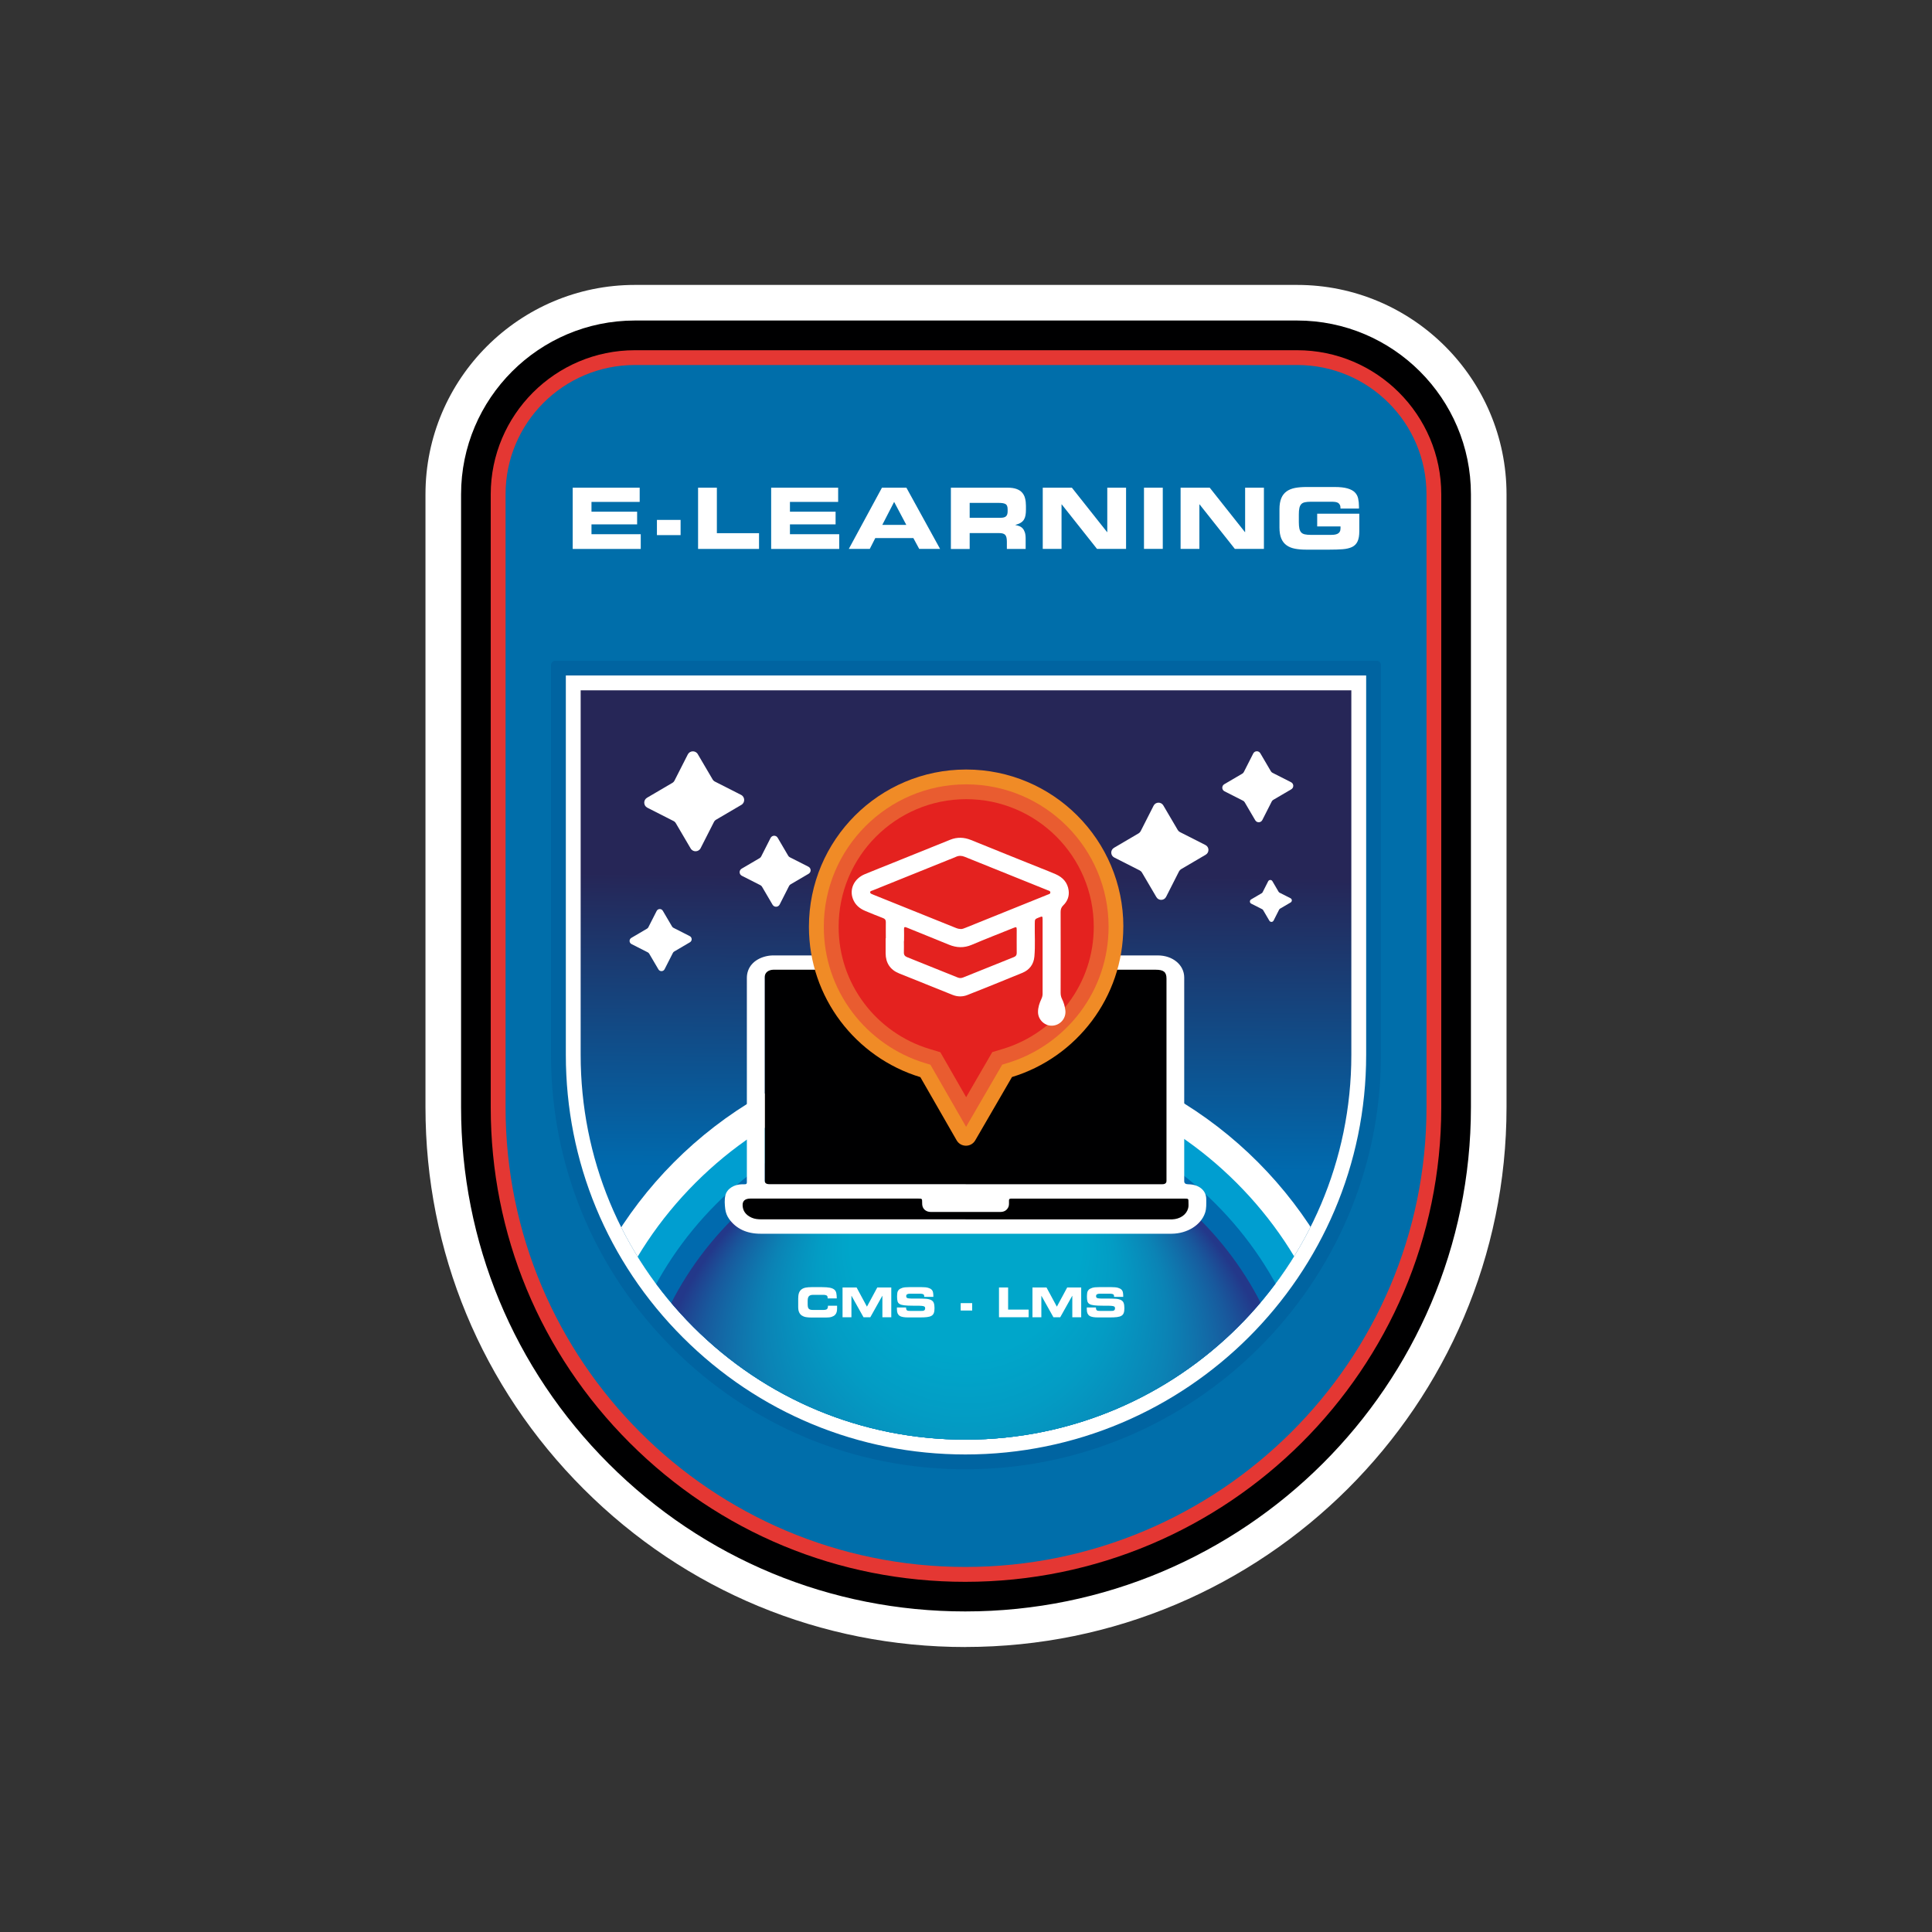 <?xml version="1.0" encoding="UTF-8"?><svg id="Layer_1" xmlns="http://www.w3.org/2000/svg" xmlns:xlink="http://www.w3.org/1999/xlink" viewBox="0 0 400 400"><rect x="0" y="0" width="400" height="400" fill="#333333" stroke="none"/><defs><style>.cls-1{fill:none;}.cls-2{clip-path:url(#clippath);}.cls-3{fill:#0064a1;}.cls-4{fill:#006eaa;}.cls-5{fill:#006aae;}.cls-6{fill:#000001;}.cls-7{fill:#e95c30;}.cls-8{fill:#fff;}.cls-9{fill:#f08b26;}.cls-10{fill:#009ed0;}.cls-11{fill:#e4221f;}.cls-12{fill:#e43733;}.cls-13{fill:url(#Degradado_sin_nombre_13);}.cls-14{fill:url(#Degradado_sin_nombre_6);}</style><linearGradient id="Degradado_sin_nombre_13" x1="199.14" y1="298.06" x2="200.28" y2="142.34" gradientUnits="userSpaceOnUse"><stop offset=".36" stop-color="#006aae"/><stop offset=".75" stop-color="#262657"/></linearGradient><clipPath id="clippath"><path class="cls-1" d="m199.88,298.06c-21.28,0-41.28-8.29-56.33-23.33-15.05-15.05-23.33-35.05-23.33-56.33v-75.48h159.56v75.48c0,43.92-35.84,79.66-79.9,79.66Z"/></clipPath><radialGradient id="Degradado_sin_nombre_6" cx="200" cy="300.89" fx="200" fy="232.43" r="68.47" gradientUnits="userSpaceOnUse"><stop offset=".35" stop-color="#00a6ca"/><stop offset=".45" stop-color="#039cc4"/><stop offset=".61" stop-color="#0b83b5"/><stop offset=".82" stop-color="#18599d"/><stop offset=".96" stop-color="#23388a"/></radialGradient></defs><g><path class="cls-8" d="m199.86,341c-29.86,0-57.92-11.62-79.03-32.73-21.11-21.1-32.74-49.16-32.74-79.01v-126.92c0-23.9,19.45-43.35,43.36-43.35h137.1c23.91,0,43.36,19.45,43.36,43.35v126.92c0,61.61-50.27,111.73-112.06,111.73Z"/><path class="cls-6" d="m199.86,333.63c-27.89,0-54.1-10.86-73.82-30.57-19.72-19.71-30.58-45.92-30.58-73.8v-126.92c0-19.84,16.15-35.98,35.99-35.98h137.1c19.85,0,35.99,16.14,35.99,35.98v126.92c0,57.55-46.96,104.37-104.69,104.37Z"/><path class="cls-12" d="m199.86,327.5c-26.25,0-50.92-10.22-69.48-28.77-18.56-18.55-28.78-43.22-28.78-69.46v-126.92c0-16.46,13.39-29.84,29.85-29.84h137.1c16.46,0,29.85,13.39,29.85,29.84v126.92c0,54.16-44.21,98.23-98.55,98.23Z"/><path class="cls-4" d="m268.55,75.57h-137.1c-14.79,0-26.78,11.99-26.78,26.77v126.92c0,52.55,42.62,95.16,95.19,95.16s95.48-42.6,95.48-95.16h0v-126.92c0-14.79-11.99-26.77-26.78-26.77Z"/></g><g><path class="cls-8" d="m118.58,100.97h13.86v2.94h-9.98v2.03h9.45v2.63h-9.45v2.03h10.2v3.05h-14.09v-12.67Z"/><path class="cls-8" d="m136.01,107.64h4.9v3.15h-4.9v-3.15Z"/><path class="cls-8" d="m144.53,100.97h3.89v9.42h8.73v3.26h-12.62v-12.67Z"/><path class="cls-8" d="m159.67,100.97h13.86v2.94h-9.98v2.03h9.45v2.63h-9.45v2.03h10.2v3.05h-14.09v-12.67Z"/><path class="cls-8" d="m182.6,100.97h5.06l6.97,12.67h-4.32l-1.21-2.24h-7.88l-1.14,2.24h-4.34l6.86-12.67Zm.07,7.7h4.97l-2.52-4.76-2.45,4.76Z"/><path class="cls-8" d="m196.88,100.97h11.73c.75,0,1.37.09,1.86.27.49.18.88.43,1.16.76.29.33.49.72.6,1.18.12.46.18.98.18,1.55v.81c0,.42-.03.8-.09,1.14-.06.34-.17.64-.32.89-.16.26-.38.48-.67.66-.29.18-.65.32-1.09.43v.04c.29.06.57.14.82.24.26.1.48.25.67.46s.34.48.45.81.17.76.17,1.29v2.15h-3.89v-1.52c0-.67-.11-1.13-.34-1.38-.23-.26-.64-.38-1.25-.38h-6.11v3.29h-3.89v-12.67Zm3.89,6.23h6.42c.53,0,.9-.11,1.11-.32.22-.22.32-.55.32-1.01v-.42c0-.56-.14-.92-.43-1.09-.29-.16-.74-.24-1.36-.24h-6.07v3.08Z"/><path class="cls-8" d="m215.9,100.97h6.02l7.3,9.21h.03v-9.21h3.89v12.67h-6.02l-7.3-9.21h-.04v9.21h-3.89v-12.67Z"/><path class="cls-8" d="m236.85,100.97h3.89v12.67h-3.89v-12.67Z"/><path class="cls-8" d="m244.44,100.97h6.02l7.3,9.21h.03v-9.21h3.89v12.67h-6.02l-7.3-9.21h-.04v9.21h-3.89v-12.67Z"/><path class="cls-8" d="m264.9,105.42c0-.92.13-1.68.38-2.28.25-.6.62-1.06,1.1-1.41.48-.34,1.07-.58,1.76-.71.69-.13,1.47-.19,2.35-.19h5.85c1.1,0,1.98.1,2.64.29s1.17.46,1.52.81c.35.35.58.78.69,1.28.11.5.17,1.06.17,1.68v.4h-3.82c0-.31-.04-.57-.13-.75-.09-.19-.22-.33-.38-.43-.17-.1-.37-.16-.61-.19-.24-.03-.52-.04-.83-.04h-4.22c-.49,0-.9.04-1.22.11-.32.07-.57.2-.75.4-.18.2-.31.47-.38.81-.08.34-.11.78-.11,1.32v1.58c0,.55.04.99.11,1.33.08.34.2.61.38.8.18.2.43.33.75.4.32.07.73.11,1.22.11h4.15c.26,0,.5-.01.74-.04.24-.03.46-.09.65-.18.19-.09.35-.23.46-.42.12-.19.17-.43.17-.74v-.37h-4.83v-2.63h8.72v3.61c0,.91-.12,1.62-.37,2.14-.24.51-.62.89-1.13,1.14-.51.24-1.16.4-1.94.46-.79.06-1.73.09-2.83.09h-4.67c-.87,0-1.66-.06-2.35-.19-.69-.13-1.27-.36-1.76-.71-.48-.34-.85-.81-1.1-1.4-.25-.59-.38-1.35-.38-2.28v-3.78Z"/></g><g><path class="cls-3" d="m199.88,304.2c-22.92,0-44.46-8.92-60.67-25.13-16.21-16.21-25.13-37.75-25.13-60.67v-80.69c0-.51.41-.92.92-.92h169.99c.51,0,.92.41.92.92v80.69c0,47.31-38.6,85.8-86.04,85.8Z"/><path class="cls-8" d="m199.88,301.13c-22.1,0-42.87-8.61-58.5-24.23-15.63-15.63-24.23-36.4-24.23-58.5v-78.55h165.7v78.55c0,45.62-37.22,82.73-82.97,82.73Z"/><path class="cls-13" d="m199.88,298.06c-21.28,0-41.28-8.29-56.33-23.33-15.05-15.05-23.33-35.05-23.33-56.33v-75.48h159.56v75.48c0,43.92-35.84,79.66-79.9,79.66Z"/><path class="cls-8" d="m136.32,200.7l-1.91-3.25c-.07-.12-.17-.22-.3-.28l-3.36-1.71c-.52-.26-.54-.99-.04-1.28l3.25-1.91c.12-.07.22-.17.28-.3l1.71-3.36c.26-.52.99-.54,1.28-.04l1.91,3.25c.07.12.17.22.3.28l3.36,1.71c.52.26.54.99.04,1.28l-3.25,1.91c-.12.07-.22.17-.28.3l-1.71,3.36c-.26.52-.99.54-1.28.04Z"/><path class="cls-8" d="m142.99,175.66l-3.07-5.23c-.11-.19-.28-.35-.48-.45l-5.41-2.75c-.83-.42-.87-1.6-.06-2.07l5.23-3.07c.19-.11.35-.28.45-.48l2.75-5.41c.42-.83,1.6-.87,2.07-.06l3.07,5.23c.11.19.28.35.48.45l5.41,2.75c.83.42.87,1.6.06,2.07l-5.23,3.07c-.19.11-.35.28-.45.48l-2.75,5.41c-.42.83-1.6.87-2.07.06Z"/><path class="cls-8" d="m159.95,187.31l-2.18-3.72c-.08-.14-.2-.25-.34-.32l-3.84-1.95c-.59-.3-.62-1.13-.04-1.47l3.72-2.18c.14-.08.25-.2.32-.34l1.95-3.84c.3-.59,1.13-.62,1.47-.04l2.18,3.72c.08.14.2.25.34.32l3.84,1.95c.59.3.62,1.13.04,1.47l-3.72,2.18c-.14.08-.25.2-.32.34l-1.95,3.84c-.3.59-1.13.62-1.47.04Z"/><path class="cls-8" d="m259.88,169.82l-2.18-3.72c-.08-.14-.2-.25-.34-.32l-3.84-1.95c-.59-.3-.62-1.13-.04-1.47l3.72-2.18c.14-.08.25-.2.32-.34l1.95-3.84c.3-.59,1.13-.62,1.47-.04l2.18,3.72c.08.14.2.25.34.32l3.84,1.95c.59.3.62,1.13.04,1.47l-3.72,2.18c-.14.08-.25.2-.32.34l-1.95,3.84c-.3.59-1.13.62-1.47.04Z"/><path class="cls-8" d="m239.42,185.74l-2.99-5.09c-.11-.19-.27-.34-.47-.44l-5.26-2.67c-.81-.41-.84-1.55-.06-2.01l5.09-2.99c.19-.11.34-.27.44-.47l2.67-5.26c.41-.81,1.55-.84,2.01-.06l2.99,5.09c.11.19.27.34.47.44l5.26,2.67c.81.41.84,1.55.06,2.01l-5.09,2.99c-.19.11-.34.27-.44.47l-2.67,5.26c-.41.81-1.55.84-2.01.06Z"/><path class="cls-8" d="m262.81,190.63l-1.29-2.2c-.05-.08-.12-.15-.2-.19l-2.27-1.15c-.35-.18-.36-.67-.03-.87l2.2-1.29c.08-.05.15-.12.19-.2l1.15-2.27c.18-.35.67-.36.87-.03l1.29,2.2c.05.08.12.15.2.19l2.27,1.15c.35.18.36.67.03.87l-2.2,1.29c-.08.05-.15.12-.19.2l-1.15,2.27c-.18.35-.67.36-.87.03Z"/><g><g class="cls-2"><g><circle class="cls-8" cx="200" cy="300.89" r="85.36"/><path class="cls-10" d="m200,380.11c-21.16,0-41.05-8.24-56.01-23.2-14.96-14.96-23.2-34.85-23.2-56.01s8.24-41.05,23.2-56.01c14.96-14.96,34.85-23.2,56.01-23.2s41.05,8.24,56.01,23.2c14.96,14.96,23.2,34.85,23.2,56.01s-8.24,41.05-23.2,56.01c-14.96,14.96-34.85,23.2-56.01,23.2Z"/><path class="cls-5" d="m200,373.97c-19.52,0-37.87-7.6-51.67-21.4-13.8-13.8-21.4-32.15-21.4-51.67s7.6-37.87,21.4-51.67c13.8-13.8,32.15-21.4,51.67-21.4s37.87,7.6,51.67,21.4c13.8,13.8,21.4,32.15,21.4,51.67s-7.6,37.87-21.4,51.67c-13.8,13.8-32.15,21.4-51.67,21.4Z"/><path class="cls-14" d="m200,369.36c-18.29,0-35.48-7.12-48.42-20.05-12.93-12.93-20.05-30.13-20.05-48.42s7.12-35.48,20.05-48.42c12.93-12.93,30.13-20.05,48.42-20.05s35.48,7.12,48.42,20.05c12.93,12.93,20.05,30.13,20.05,48.42s-7.12,35.48-20.05,48.42c-12.93,12.93-30.13,20.05-48.42,20.05Z"/></g></g><g><path class="cls-6" d="m152.68,246.34h94.93v6.54c0,.51-.41.92-.92.92h-94.01v-7.46h0Z"/><rect class="cls-6" x="158.33" y="200.11" width="84.52" height="46.23"/><path class="cls-8" d="m199.88,255.43c-14.14,0-28.28,0-42.42,0-2.87,0-5.05-1.04-6.5-3.05-.46-.64-.72-1.35-.81-2.09-.11-.93-.18-1.87.03-2.79.32-1.37,1.77-2.29,3.49-2.31.15,0,.3,0,.45,0,.36.02.53-.1.51-.4-.01-.15,0-.31,0-.46,0-13.95,0-27.91,0-41.86,0-2.16,1.42-3.81,3.79-4.44.54-.14,1.1-.22,1.68-.22,26.54,0,53.07,0,79.61,0,3.11,0,5.46,1.98,5.47,4.56,0,13.83,0,27.66,0,41.5,0,.23,0,.46,0,.69q0,.62.8.63c2.24.02,3.76,1.25,3.76,3.08,0,.95.07,1.9-.24,2.83-.84,2.52-3.67,4.3-6.91,4.33-1.65.01-3.3,0-4.95,0-12.59,0-25.17,0-37.76,0Zm.04-10.25c13.57,0,27.14,0,40.72,0q.87,0,.87-.7c0-13.96,0-27.91,0-41.87,0-1.36-.59-1.84-2.25-1.84-26.16,0-52.32,0-78.47,0-.23,0-.46,0-.68,0-1.01.03-1.7.56-1.78,1.38-.02.2-.01.4-.01.6,0,13.89,0,27.79,0,41.68q0,.74.95.74c13.55,0,27.11,0,40.66,0Zm-.01,7.28c13.95,0,27.9,0,41.84,0,.3,0,.61,0,.91,0,1.65-.06,2.94-.94,3.32-2.25.13-.44.08-.89.08-1.33,0-.72,0-.72-.91-.72-11.67,0-23.35,0-35.02,0-1.37,0-1.23-.11-1.23.97,0,.33-.03.64-.21.94-.31.53-.82.85-1.56.85-4.81,0-9.63,0-14.44,0-.82,0-1.47-.46-1.67-1.11-.1-.3-.1-.61-.1-.91,0-.75,0-.75-.95-.75-11.52,0-23.04,0-34.57,0q-1.67,0-1.65,1.36c.02,1.15.62,2.04,1.88,2.6.63.28,1.32.34,2.04.34,14.08,0,28.16,0,42.24,0Z"/></g><g><path class="cls-9" d="m232.58,191.87c0-17.97-14.57-32.55-32.55-32.55s-32.55,14.57-32.55,32.55c0,14.68,9.72,27.08,23.07,31.14l7.51,13.08c.86,1.49,3,1.49,3.86,0l7.6-13.1c13.34-4.07,23.05-16.47,23.05-31.14Z"/><path class="cls-7" d="m192.61,220.43l-1.16-.35c-5.92-1.8-11.24-5.53-14.98-10.5-3.87-5.14-5.91-11.26-5.91-17.71,0-16.25,13.22-29.48,29.48-29.48s29.48,13.22,29.48,29.48c0,6.44-2.04,12.56-5.9,17.7-3.74,4.97-9.05,8.7-14.97,10.5l-1.15.35-7.48,12.88-7.4-12.88Z"/><path class="cls-11" d="m194.67,217.85l-2.33-.71c-5.3-1.61-10.07-4.95-13.42-9.41-3.46-4.6-5.29-10.08-5.29-15.86,0-14.56,11.85-26.41,26.41-26.41s26.41,11.85,26.41,26.41c0,5.77-1.83,11.26-5.29,15.85-3.35,4.45-8.11,7.8-13.41,9.41l-2.31.7-5.41,9.33-5.35-9.32Z"/><path class="cls-8" d="m183.4,194.26c0-1.12-.02-2.24,0-3.35,0-.43-.14-.66-.55-.82-1.24-.47-2.47-.98-3.7-1.49-1.18-.49-2.11-1.27-2.57-2.51-.76-2.03.27-4.19,2.47-5.1,1.99-.83,4-1.61,6-2.42,3.89-1.57,7.78-3.15,11.68-4.71,1.44-.58,2.87-.53,4.32.06,4.78,1.95,9.57,3.86,14.36,5.79,1.07.43,2.16.84,3.21,1.31,1.45.65,2.41,1.71,2.63,3.33.16,1.21-.25,2.25-1.11,3.09-.41.4-.55.81-.55,1.37.02,5.57.01,11.13,0,16.7,0,.45.07.87.27,1.28.37.73.59,1.5.7,2.31.24,1.62-.94,3.11-2.61,3.25-1.59.13-3.02-1.18-3.04-2.79-.01-.99.3-1.9.71-2.77.16-.34.24-.68.24-1.05,0-5.11,0-10.21,0-15.32,0-.75-.02-.76-.75-.47-.87.35-.86.35-.87,1.28-.04,2.27.12,4.55-.08,6.81-.14,1.6-1.01,2.76-2.47,3.37-3.77,1.56-7.57,3.07-11.36,4.58-1.02.41-2.08.4-3.11-.01-3.7-1.48-7.4-2.96-11.1-4.46-1.82-.74-2.75-2.17-2.76-4.14,0-1.04,0-2.08,0-3.12Zm15.39-1.92c.4.05.79-.12,1.18-.28,5.64-2.27,11.28-4.55,16.93-6.83.22-.09.55-.13.56-.43.02-.35-.33-.39-.56-.49-5.73-2.31-11.47-4.62-17.2-6.93-.6-.24-1.19-.26-1.79.02-.49.23-1,.41-1.5.61-5.25,2.12-10.5,4.23-15.75,6.35-.2.08-.52.1-.5.39.01.26.29.33.5.42.07.03.14.06.21.09,5.7,2.29,11.4,4.59,17.09,6.88.25.1.51.18.83.18Zm-11.65,2.48c0,.77.03,1.54,0,2.31-.03.55.18.85.69,1.05,3.49,1.39,6.97,2.79,10.45,4.2.41.17.78.14,1.17-.02,3.48-1.41,6.96-2.81,10.45-4.2.42-.17.6-.4.6-.85-.02-1.6,0-3.2,0-4.79,0-.61-.07-.65-.63-.42-2.89,1.16-5.8,2.29-8.67,3.51-1.62.69-3.15.63-4.75-.03-2.9-1.2-5.82-2.35-8.72-3.54-.42-.17-.59-.14-.56.36.03.81,0,1.62,0,2.43Z"/></g></g><g><path class="cls-8" d="m165.27,268.72c0-.45.06-.82.18-1.11.12-.29.3-.52.54-.69.24-.17.52-.28.86-.34.33-.06.72-.09,1.14-.09h2.22c.67,0,1.21.04,1.61.12.4.08.71.21.92.39s.35.42.41.72c.06.3.09.66.09,1.1h-1.89v-.17c0-.22-.08-.37-.23-.45-.15-.08-.37-.12-.66-.12h-2.06c-.25,0-.45.03-.6.08-.15.06-.27.14-.36.25-.08.11-.14.24-.17.39s-.05.32-.05.52v.66c0,.22.01.41.04.57.03.16.08.29.16.38.08.1.19.17.33.21.14.05.32.07.54.07h2.02c.21,0,.39,0,.53-.03.14-.02.26-.06.34-.12.08-.06.15-.14.18-.26.04-.11.06-.26.06-.46h1.89v.58c0,.26-.03.5-.09.73-.06.22-.17.42-.34.59s-.39.3-.69.4c-.3.1-.68.14-1.16.14h-3.05c-.43,0-.81-.03-1.14-.09-.33-.06-.62-.18-.86-.34-.24-.17-.41-.39-.54-.68s-.18-.66-.18-1.11v-1.84Z"/><path class="cls-8" d="m174.45,266.56h2.9l2.14,3.97,2.14-3.97h2.9v6.16h-1.84v-4.43h-.02l-2.48,4.43h-1.41l-2.48-4.43h-.02v4.43h-1.84v-6.16Z"/><path class="cls-8" d="m185.7,270.7h1.89c0,.16.02.29.05.39.03.09.09.16.15.21.07.05.15.08.26.09.1.01.22.02.36.02h2.32c.1,0,.2,0,.3-.01.1,0,.18-.03.26-.07s.14-.09.18-.16c.05-.07.07-.16.07-.28,0-.14-.02-.24-.07-.31s-.16-.13-.34-.17c-.18-.04-.45-.06-.8-.07-.35,0-.84-.01-1.44-.01-.71,0-1.27-.03-1.69-.08-.42-.05-.74-.14-.96-.28-.22-.14-.36-.32-.42-.57-.06-.24-.09-.55-.09-.93,0-.28.02-.54.05-.78.03-.24.13-.45.29-.63s.41-.31.74-.42.8-.15,1.4-.15h2.64c.54,0,.97.04,1.29.13.32.09.55.21.72.37s.27.35.31.57c.05.22.07.47.07.74v.2h-1.89c0-.11,0-.21-.02-.29-.01-.08-.05-.14-.11-.2-.06-.05-.15-.09-.28-.12-.13-.03-.3-.04-.51-.04h-2.09c-.22,0-.39.04-.52.11-.13.08-.2.2-.2.36,0,.14.02.24.07.31.05.07.15.13.3.16s.38.05.68.06c.3,0,.7,0,1.2,0,.73,0,1.33.02,1.8.05.47.03.84.12,1.11.26.27.14.45.33.55.6s.15.62.15,1.06c0,.41-.04.75-.13,1s-.24.45-.47.59c-.23.14-.54.23-.94.28s-.91.07-1.54.07h-2.29c-.43,0-.8-.02-1.1-.07-.3-.05-.55-.13-.74-.26-.19-.12-.33-.29-.43-.51-.09-.22-.14-.49-.14-.83v-.43Z"/><path class="cls-8" d="m198.9,269.8h2.38v1.53h-2.38v-1.53Z"/><path class="cls-8" d="m206.83,266.56h1.89v4.58h4.25v1.58h-6.14v-6.16Z"/><path class="cls-8" d="m213.77,266.56h2.9l2.14,3.97,2.14-3.97h2.9v6.16h-1.84v-4.43h-.02l-2.48,4.43h-1.41l-2.48-4.43h-.02v4.43h-1.84v-6.16Z"/><path class="cls-8" d="m225.01,270.7h1.89c0,.16.02.29.05.39.03.09.09.16.15.21.07.05.15.08.26.09.1.01.22.02.36.02h2.32c.1,0,.2,0,.3-.01.1,0,.18-.03.26-.07s.14-.09.18-.16c.05-.07.07-.16.07-.28,0-.14-.02-.24-.07-.31s-.16-.13-.34-.17c-.18-.04-.45-.06-.8-.07-.35,0-.84-.01-1.44-.01-.71,0-1.27-.03-1.69-.08-.42-.05-.74-.14-.96-.28-.22-.14-.36-.32-.42-.57-.06-.24-.09-.55-.09-.93,0-.28.02-.54.05-.78.03-.24.13-.45.29-.63s.41-.31.74-.42.8-.15,1.4-.15h2.64c.54,0,.97.04,1.29.13.32.09.55.21.72.37s.27.35.31.57c.05.22.07.47.07.74v.2h-1.89c0-.11,0-.21-.02-.29-.01-.08-.05-.14-.11-.2-.06-.05-.15-.09-.28-.12-.13-.03-.3-.04-.51-.04h-2.09c-.22,0-.39.04-.52.11-.13.08-.2.2-.2.36,0,.14.02.24.07.31.05.07.15.13.3.16s.38.05.68.06c.3,0,.7,0,1.2,0,.73,0,1.33.02,1.8.05.47.03.84.12,1.11.26.27.14.45.33.55.6s.15.62.15,1.06c0,.41-.04.75-.13,1s-.24.45-.47.59c-.23.14-.54.23-.94.28s-.91.07-1.54.07h-2.29c-.43,0-.8-.02-1.1-.07-.3-.05-.55-.13-.74-.26-.19-.12-.33-.29-.43-.51-.09-.22-.14-.49-.14-.83v-.43Z"/></g></g></svg>
